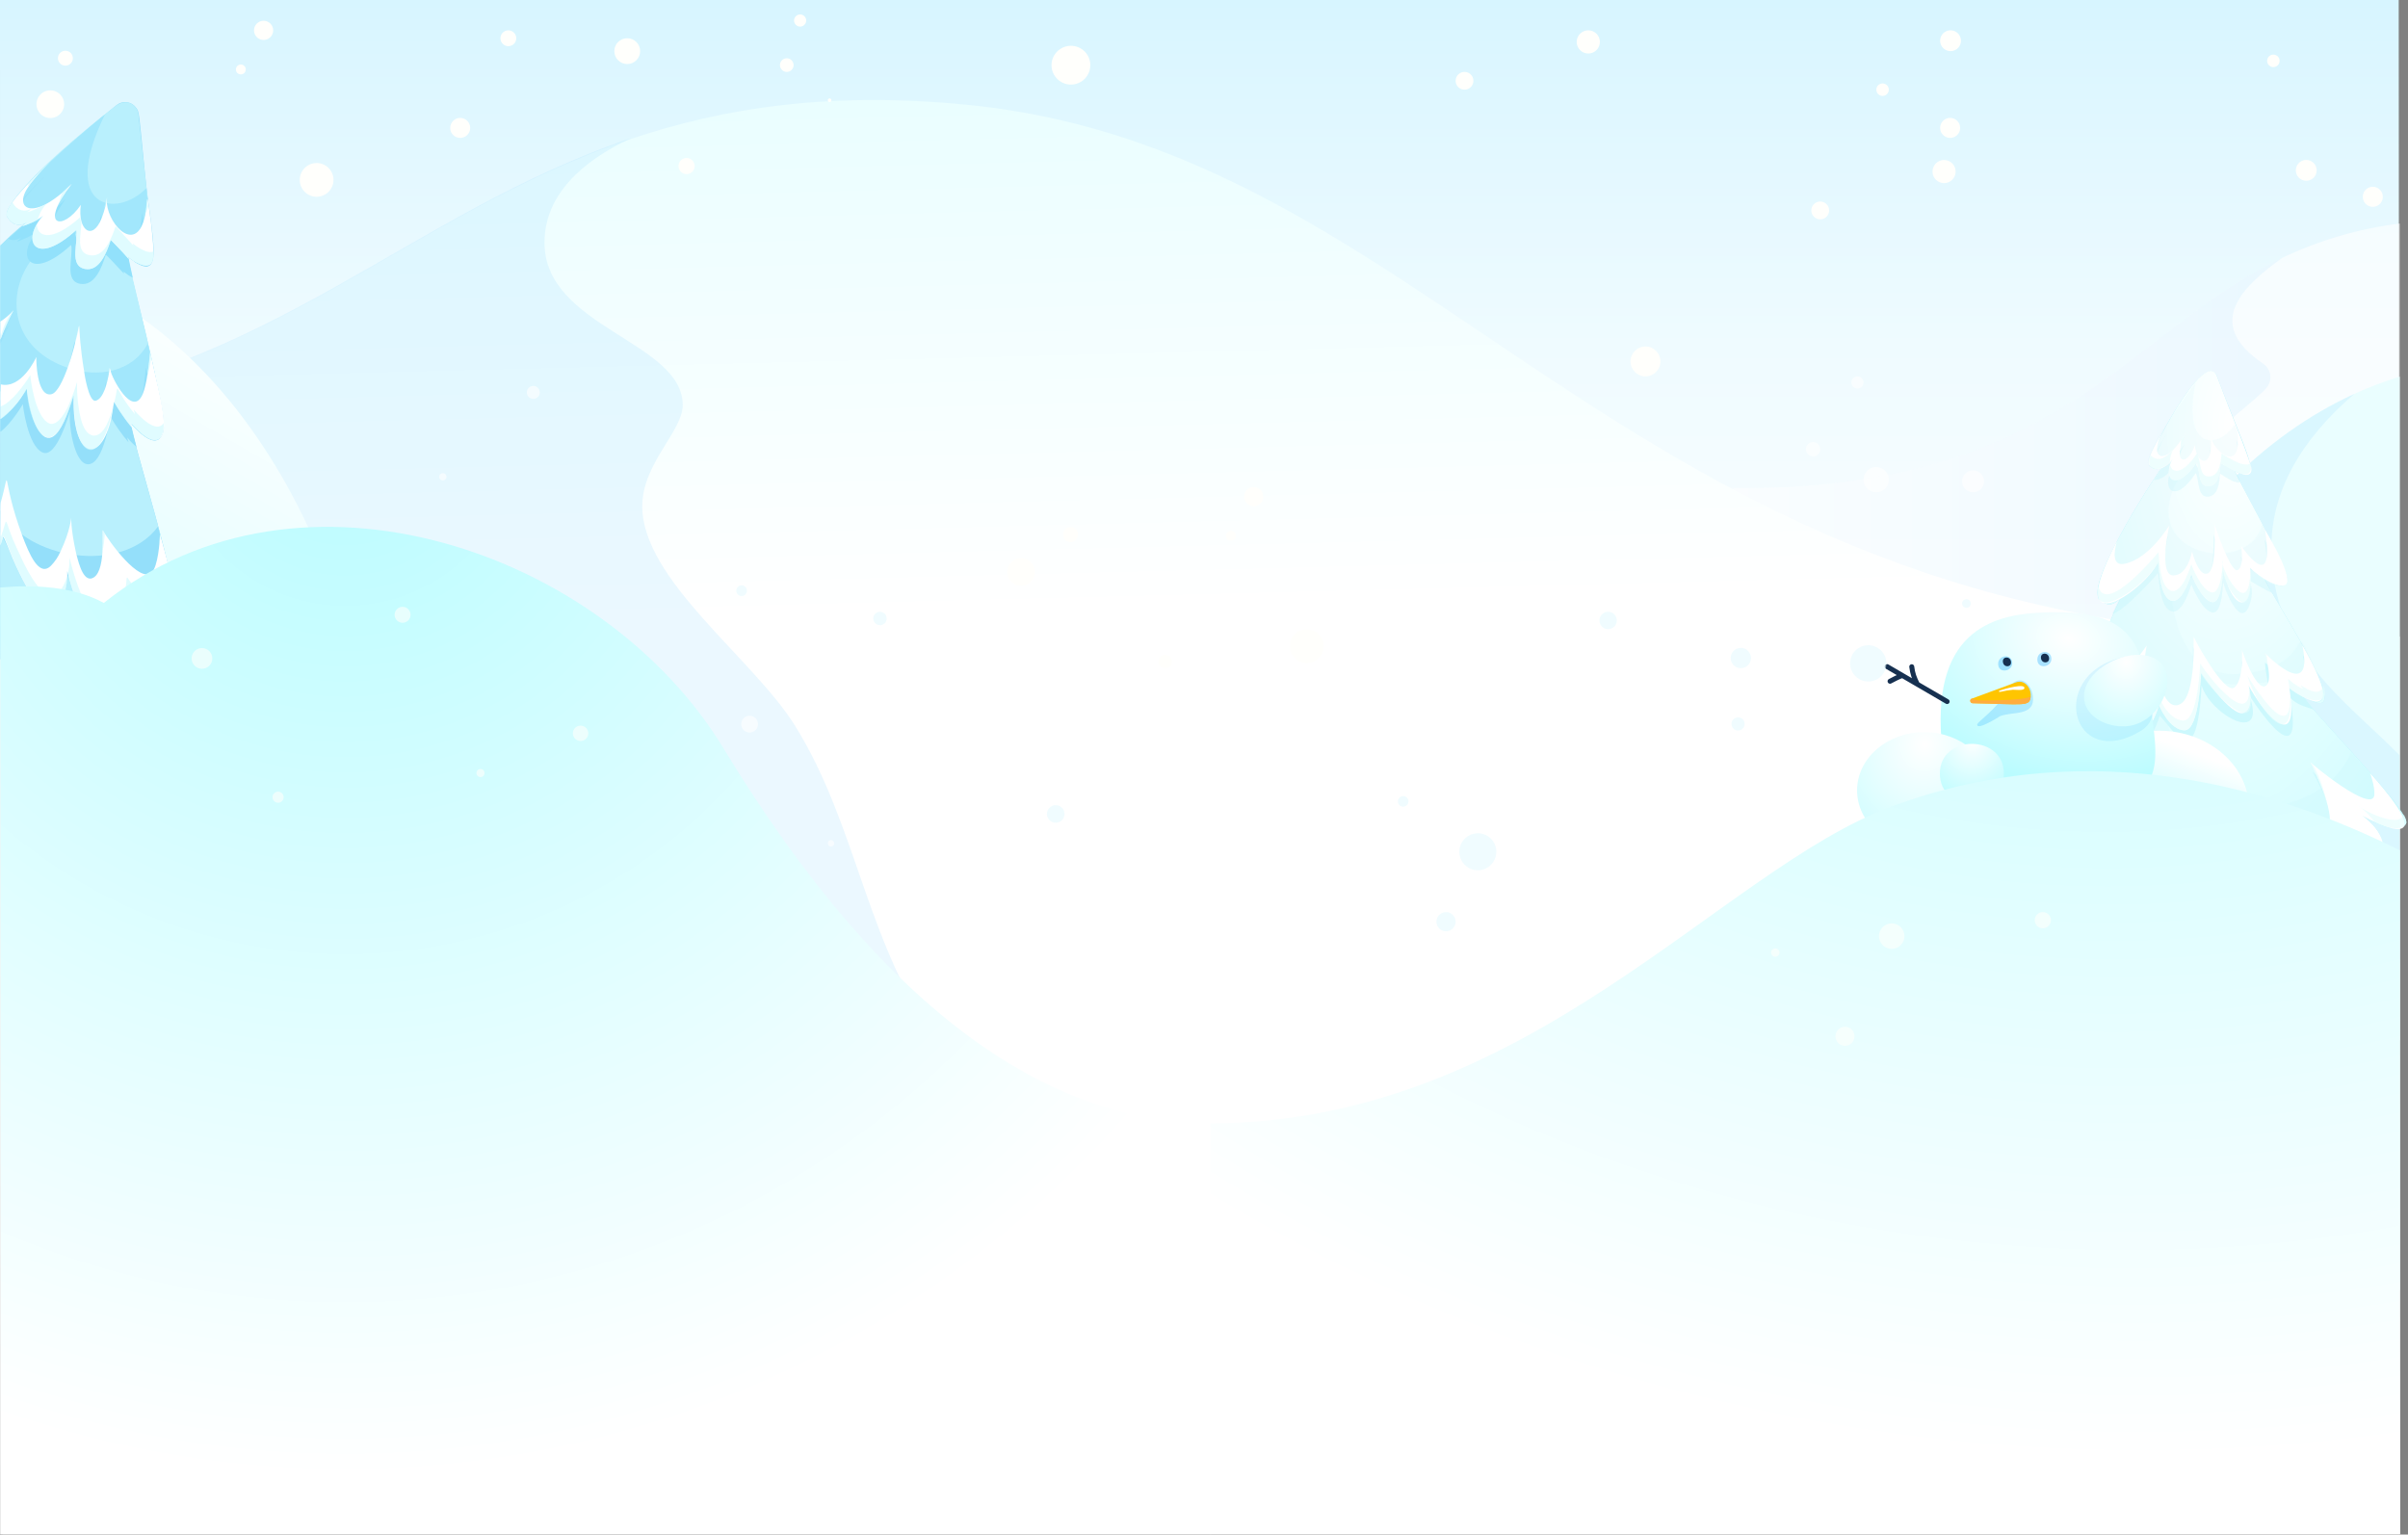 <svg width="1459" height="930" viewBox="0 0 1459 930" fill="none" xmlns="http://www.w3.org/2000/svg">
<rect x="0" y="0" width="1459" height="930" fill="#808080" stroke="none"/>
<path d="M1454.09 929.749H0.1L0 0H1453.36L1454.09 929.749Z" fill="url(#paint0_linear)"/>
<path opacity="0.6" d="M1453.99 135.46V630.39C1415.99 653.84 1370.79 666.99 1332.61 666.99C1211.83 666.99 1107.51 547.5 1060.68 444.7C1043.78 407.61 1034.37 372.7 1034.37 346.34C1034.37 327.34 1038.78 309.6 1050.37 295.82C1248.47 297.14 1287.73 201.63 1382.7 156.31C1405.19 145.589 1429.26 138.55 1453.99 135.46Z" fill="white"/>
<path opacity="0.1" d="M1401.04 335.14C1401.04 379.76 1369.72 488.71 1223.14 488.71C1166.14 488.71 1104.47 474.71 1060.68 444.71C1043.78 407.62 1034.37 372.71 1034.37 346.35C1034.37 327.35 1038.78 309.61 1050.37 295.83C1248.47 297.15 1287.73 201.64 1382.7 156.32C1360.48 172.5 1333.95 195.39 1371.15 220.32C1372.27 221.065 1373.22 222.028 1373.96 223.15C1374.7 224.273 1375.2 225.533 1375.44 226.854C1375.68 228.176 1375.65 229.532 1375.36 230.842C1375.06 232.152 1374.5 233.39 1373.72 234.48C1365.51 245.85 1284.72 299 1344.8 299C1356.92 299 1370.49 291 1383.45 282.48C1395.76 297.25 1401.04 315.64 1401.04 335.14Z" fill="url(#paint1_linear)"/>
<path d="M1453.99 385.781L1454.17 929.749H1.6L1.42 247.481C163.96 225.821 248.26 129.481 382.25 84.241C438.25 65.331 502.88 55.351 585.53 63.461C883.82 92.731 990.91 402.431 1453.99 385.781Z" fill="url(#paint2_linear)"/>
<path opacity="0.2" d="M570.59 634.609C473.21 582.729 430.8 465.689 295.38 465.689C210.79 465.689 102.01 498.529 8.38 498.529C6.04 498.529 3.73 498.529 1.45 498.459V246.989C163.99 225.329 248.29 128.989 382.28 83.749C353.02 97.529 329.91 117.829 329.91 147.119C329.91 198.499 413.66 206.899 413.66 245.519C413.66 261.299 389.14 280.879 389.14 306.809C389.14 351.429 455.95 398.679 481.55 439.559C520.13 501.209 525.07 575.119 570.59 634.609Z" fill="url(#paint3_linear)"/>
<path d="M1453.99 228.27V781.72C1326.91 742.19 1268.03 654.39 1257.05 559.62C1242.14 430.89 1315.6 289.39 1426.52 238.69C1435.43 234.607 1444.61 231.126 1453.99 228.27Z" fill="#EAFEFF"/>
<path opacity="0.2" d="M1453.99 583.58C1434.18 594.78 1407.99 599.58 1381.42 599.58C1335.08 599.58 1292.23 584.26 1257.05 559.58C1242.14 430.89 1315.6 289.39 1426.52 238.69C1393.52 266.96 1376.22 298.38 1376.22 331.77C1376.22 395.2 1421.09 424.42 1453.99 457.77V583.58Z" fill="url(#paint4_linear)"/>
<path d="M1.42 820.27C333.21 807.61 281.42 211.01 1.42 155.92V820.27Z" fill="url(#paint5_linear)"/>
<path d="M312.8 23.16C312.804 24.108 312.527 25.036 312.003 25.827C311.479 26.617 310.732 27.234 309.857 27.6C308.982 27.965 308.018 28.063 307.088 27.881C306.158 27.698 305.302 27.243 304.63 26.574C303.958 25.905 303.5 25.052 303.314 24.122C303.127 23.192 303.221 22.228 303.583 21.352C303.945 20.475 304.559 19.726 305.347 19.199C306.135 18.672 307.062 18.39 308.01 18.39C309.276 18.393 310.49 18.895 311.387 19.789C312.284 20.682 312.792 21.894 312.8 23.16Z" fill="#FFFFFC"/>
<path d="M380.04 38.81C384.359 38.81 387.86 35.309 387.86 30.99C387.86 26.671 384.359 23.17 380.04 23.17C375.721 23.17 372.22 26.671 372.22 30.99C372.22 35.309 375.721 38.81 380.04 38.81Z" fill="#FFFFFC"/>
<path d="M278.84 83.58C282.187 83.58 284.9 80.867 284.9 77.52C284.9 74.173 282.187 71.46 278.84 71.46C275.493 71.46 272.78 74.173 272.78 77.52C272.78 80.867 275.493 83.58 278.84 83.58Z" fill="#FFFFFC"/>
<path d="M420.88 100.639C420.88 101.606 420.593 102.552 420.056 103.356C419.519 104.16 418.755 104.787 417.861 105.157C416.968 105.527 415.985 105.624 415.036 105.435C414.088 105.246 413.216 104.781 412.532 104.097C411.848 103.413 411.383 102.542 411.194 101.593C411.005 100.644 411.102 99.661 411.472 98.768C411.842 97.874 412.469 97.111 413.273 96.573C414.078 96.036 415.023 95.749 415.99 95.749C417.287 95.749 418.531 96.264 419.448 97.181C420.365 98.098 420.88 99.342 420.88 100.639Z" fill="#FFFFFC"/>
<path d="M660.62 39.499C660.622 41.825 659.934 44.1 658.643 46.035C657.352 47.971 655.516 49.479 653.367 50.371C651.219 51.263 648.854 51.497 646.572 51.044C644.29 50.592 642.194 49.472 640.548 47.828C638.902 46.184 637.781 44.089 637.327 41.807C636.872 39.526 637.104 37.16 637.994 35.011C638.884 32.861 640.391 31.024 642.326 29.732C644.26 28.439 646.534 27.749 648.86 27.749C650.404 27.748 651.933 28.051 653.36 28.641C654.786 29.23 656.083 30.096 657.175 31.187C658.267 32.278 659.134 33.574 659.725 35C660.316 36.426 660.62 37.955 660.62 39.499Z" fill="#FFFFFC"/>
<path d="M503.76 60.76C503.76 60.543 503.696 60.33 503.575 60.149C503.454 59.968 503.282 59.827 503.081 59.744C502.88 59.661 502.659 59.639 502.445 59.681C502.232 59.724 502.036 59.828 501.882 59.982C501.728 60.136 501.624 60.332 501.581 60.546C501.539 60.759 501.561 60.98 501.644 61.181C501.727 61.382 501.868 61.554 502.049 61.675C502.23 61.796 502.442 61.86 502.66 61.86C502.952 61.86 503.232 61.744 503.438 61.538C503.644 61.332 503.76 61.052 503.76 60.76Z" fill="#FFFFFC"/>
<path d="M488.48 12.429C488.482 13.159 488.267 13.874 487.863 14.482C487.459 15.09 486.883 15.564 486.209 15.845C485.535 16.126 484.793 16.201 484.076 16.059C483.36 15.918 482.701 15.567 482.184 15.052C481.667 14.536 481.315 13.879 481.172 13.163C481.029 12.447 481.101 11.704 481.38 11.029C481.659 10.354 482.132 9.778 482.739 9.372C483.346 8.966 484.06 8.749 484.79 8.749C485.767 8.749 486.704 9.136 487.396 9.826C488.087 10.516 488.477 11.452 488.48 12.429Z" fill="#FFFFFC"/>
<path d="M480.83 39.45C480.83 40.267 480.588 41.065 480.134 41.744C479.68 42.423 479.035 42.953 478.281 43.266C477.526 43.578 476.696 43.66 475.895 43.501C475.093 43.341 474.358 42.948 473.78 42.37C473.202 41.793 472.809 41.057 472.65 40.256C472.49 39.454 472.572 38.624 472.885 37.869C473.197 37.115 473.727 36.47 474.406 36.016C475.085 35.562 475.883 35.32 476.7 35.32C477.243 35.319 477.781 35.424 478.282 35.632C478.784 35.839 479.24 36.143 479.624 36.526C480.007 36.91 480.312 37.366 480.519 37.868C480.726 38.37 480.832 38.907 480.83 39.45Z" fill="#FFFFFC"/>
<path d="M627.04 346.63C627.04 348.29 626.548 349.912 625.626 351.291C624.704 352.671 623.394 353.747 621.861 354.382C620.328 355.017 618.641 355.183 617.013 354.859C615.386 354.535 613.891 353.736 612.718 352.563C611.544 351.39 610.745 349.895 610.421 348.267C610.098 346.64 610.264 344.953 610.899 343.42C611.534 341.886 612.609 340.576 613.989 339.654C615.369 338.732 616.991 338.24 618.65 338.24C620.875 338.24 623.009 339.124 624.583 340.698C626.156 342.271 627.04 344.405 627.04 346.63Z" fill="#FFFFFC"/>
<path d="M748.81 324.72C748.81 325.314 748.634 325.894 748.304 326.387C747.975 326.88 747.506 327.265 746.958 327.492C746.41 327.719 745.807 327.778 745.225 327.663C744.643 327.547 744.108 327.261 743.689 326.842C743.269 326.422 742.983 325.887 742.868 325.306C742.752 324.724 742.811 324.12 743.038 323.572C743.265 323.024 743.65 322.555 744.143 322.226C744.637 321.896 745.217 321.72 745.81 321.72C746.606 321.72 747.369 322.036 747.931 322.599C748.494 323.162 748.81 323.925 748.81 324.72Z" fill="#FFFFFC"/>
<path d="M765.44 300.98C765.44 302.129 765.1 303.252 764.461 304.208C763.823 305.163 762.915 305.908 761.854 306.348C760.792 306.787 759.624 306.902 758.497 306.678C757.37 306.454 756.335 305.901 755.522 305.088C754.709 304.276 754.156 303.24 753.932 302.113C753.708 300.986 753.823 299.818 754.263 298.757C754.702 297.695 755.447 296.787 756.402 296.149C757.358 295.511 758.481 295.17 759.63 295.17C761.171 295.17 762.649 295.782 763.739 296.872C764.828 297.961 765.44 299.439 765.44 300.98Z" fill="#FFFFFC"/>
<path d="M1188.14 24.68C1188.14 25.928 1187.77 27.148 1187.08 28.186C1186.38 29.223 1185.4 30.032 1184.24 30.51C1183.09 30.987 1181.82 31.112 1180.6 30.869C1179.37 30.625 1178.25 30.024 1177.37 29.142C1176.49 28.259 1175.88 27.135 1175.64 25.911C1175.4 24.687 1175.52 23.418 1176 22.265C1176.48 21.112 1177.29 20.127 1178.32 19.434C1179.36 18.74 1180.58 18.37 1181.83 18.37C1182.66 18.369 1183.48 18.531 1184.25 18.848C1185.01 19.164 1185.71 19.629 1186.29 20.215C1186.88 20.802 1187.35 21.498 1187.66 22.264C1187.98 23.03 1188.14 23.851 1188.14 24.68Z" fill="#FFFFFC"/>
<path d="M1140.65 58.13C1142.74 58.13 1144.43 56.438 1144.43 54.35C1144.43 52.262 1142.74 50.57 1140.65 50.57C1138.56 50.57 1136.87 52.262 1136.87 54.35C1136.87 56.438 1138.56 58.13 1140.65 58.13Z" fill="#FFFFFC"/>
<path d="M1187.65 77.51C1187.65 78.709 1187.29 79.88 1186.63 80.877C1185.96 81.874 1185.02 82.65 1183.91 83.109C1182.8 83.568 1181.58 83.688 1180.41 83.454C1179.23 83.22 1178.15 82.643 1177.31 81.795C1176.46 80.948 1175.88 79.868 1175.65 78.692C1175.41 77.517 1175.53 76.299 1175.99 75.191C1176.45 74.084 1177.23 73.137 1178.22 72.472C1179.22 71.806 1180.39 71.45 1181.59 71.45C1182.39 71.45 1183.17 71.607 1183.91 71.912C1184.64 72.216 1185.31 72.662 1185.88 73.225C1186.44 73.788 1186.88 74.456 1187.19 75.191C1187.49 75.926 1187.65 76.714 1187.65 77.51Z" fill="#FFFFFC"/>
<path d="M996.99 228.09C1001.99 228.09 1006.04 224.038 1006.04 219.04C1006.04 214.042 1001.99 209.99 996.99 209.99C991.992 209.99 987.94 214.042 987.94 219.04C987.94 224.038 991.992 228.09 996.99 228.09Z" fill="#FFFFFC"/>
<path d="M801.99 391.65C801.986 393.675 801.382 395.653 800.254 397.335C799.126 399.016 797.525 400.326 795.653 401.097C793.781 401.869 791.722 402.068 789.737 401.67C787.751 401.272 785.929 400.294 784.499 398.86C783.069 397.426 782.097 395.601 781.704 393.614C781.312 391.628 781.517 389.57 782.295 387.7C783.072 385.83 784.386 384.233 786.071 383.11C787.755 381.987 789.735 381.388 791.76 381.39C793.106 381.39 794.439 381.656 795.682 382.172C796.925 382.688 798.054 383.444 799.005 384.397C799.955 385.35 800.708 386.481 801.22 387.726C801.732 388.971 801.994 390.304 801.99 391.65Z" fill="#FFFFFC"/>
<path d="M648.62 328.55C651.116 328.55 653.14 326.526 653.14 324.03C653.14 321.533 651.116 319.51 648.62 319.51C646.124 319.51 644.1 321.533 644.1 324.03C644.1 326.526 646.124 328.55 648.62 328.55Z" fill="#FFFFFC"/>
<path d="M892.73 48.96C892.73 50.024 892.415 51.064 891.824 51.949C891.232 52.834 890.392 53.523 889.409 53.931C888.426 54.338 887.344 54.444 886.301 54.237C885.257 54.029 884.298 53.517 883.546 52.764C882.794 52.012 882.281 51.053 882.074 50.01C881.866 48.966 881.973 47.884 882.38 46.901C882.787 45.918 883.477 45.078 884.361 44.487C885.246 43.896 886.286 43.58 887.35 43.58C888.777 43.58 890.146 44.147 891.154 45.156C892.163 46.165 892.73 47.533 892.73 48.96Z" fill="#FFFFFC"/>
<path d="M962.34 32.44C966.223 32.44 969.37 29.292 969.37 25.41C969.37 21.527 966.223 18.38 962.34 18.38C958.458 18.38 955.31 21.527 955.31 25.41C955.31 29.292 958.458 32.44 962.34 32.44Z" fill="#FFFFFC"/>
<path d="M1403.66 103.24C1403.66 104.489 1403.29 105.709 1402.6 106.747C1401.9 107.785 1400.92 108.594 1399.76 109.071C1398.61 109.548 1397.34 109.672 1396.12 109.428C1394.89 109.184 1393.77 108.582 1392.88 107.698C1392 106.815 1391.4 105.69 1391.16 104.465C1390.92 103.24 1391.04 101.971 1391.52 100.819C1392 99.666 1392.81 98.681 1393.85 97.989C1394.89 97.297 1396.11 96.928 1397.36 96.93C1399.03 96.933 1400.63 97.599 1401.82 98.782C1403 99.965 1403.66 101.568 1403.66 103.24Z" fill="#FFFFFC"/>
<path d="M1377.43 40.67C1379.52 40.67 1381.21 38.977 1381.21 36.89C1381.21 34.802 1379.52 33.11 1377.43 33.11C1375.34 33.11 1373.65 34.802 1373.65 36.89C1373.65 38.977 1375.34 40.67 1377.43 40.67Z" fill="#FFFFFC"/>
<path d="M1443.75 119.26C1443.75 120.461 1443.4 121.636 1442.73 122.635C1442.07 123.635 1441.12 124.414 1440.01 124.875C1438.9 125.336 1437.68 125.458 1436.5 125.225C1435.32 124.992 1434.24 124.414 1433.39 123.566C1432.54 122.717 1431.96 121.636 1431.73 120.458C1431.49 119.28 1431.61 118.059 1432.07 116.95C1432.53 115.84 1433.31 114.891 1434.31 114.224C1435.31 113.556 1436.48 113.2 1437.68 113.2C1438.48 113.199 1439.27 113.355 1440 113.659C1440.74 113.963 1441.41 114.409 1441.97 114.972C1442.54 115.534 1442.98 116.203 1443.29 116.939C1443.59 117.675 1443.75 118.464 1443.75 119.26Z" fill="#FFFFFC"/>
<path d="M1108.26 127.53C1108.26 128.596 1107.94 129.638 1107.35 130.525C1106.76 131.411 1105.92 132.102 1104.93 132.51C1103.95 132.918 1102.86 133.025 1101.82 132.817C1100.77 132.609 1099.81 132.095 1099.06 131.341C1098.31 130.588 1097.79 129.627 1097.58 128.582C1097.38 127.536 1097.48 126.452 1097.89 125.467C1098.3 124.483 1098.99 123.641 1099.88 123.049C1100.76 122.456 1101.8 122.14 1102.87 122.14C1103.58 122.139 1104.28 122.277 1104.93 122.548C1105.59 122.818 1106.18 123.215 1106.68 123.716C1107.19 124.217 1107.58 124.811 1107.85 125.466C1108.12 126.12 1108.26 126.822 1108.26 127.53Z" fill="#FFFFFC"/>
<path d="M1184.91 103.97C1184.91 105.355 1184.5 106.708 1183.73 107.859C1182.96 109.01 1181.87 109.908 1180.59 110.437C1179.31 110.967 1177.9 111.106 1176.54 110.836C1175.19 110.566 1173.94 109.899 1172.96 108.92C1171.98 107.941 1171.31 106.694 1171.04 105.336C1170.77 103.978 1170.91 102.571 1171.44 101.291C1171.97 100.012 1172.87 98.919 1174.02 98.15C1175.17 97.381 1176.53 96.97 1177.91 96.97C1179.77 96.97 1181.55 97.708 1182.86 99.02C1184.17 100.333 1184.91 102.114 1184.91 103.97Z" fill="#FFFFFC"/>
<path d="M706.02 404.92C708.252 404.92 710.06 403.111 710.06 400.88C710.06 398.649 708.252 396.84 706.02 396.84C703.789 396.84 701.98 398.649 701.98 400.88C701.98 403.111 703.789 404.92 706.02 404.92Z" fill="#FFFFFC"/>
<path d="M38.88 63.139C38.88 64.798 38.388 66.421 37.466 67.8C36.544 69.18 35.234 70.255 33.701 70.89C32.168 71.525 30.481 71.692 28.853 71.368C27.226 71.044 25.731 70.245 24.558 69.072C23.384 67.898 22.585 66.403 22.261 64.776C21.938 63.148 22.104 61.461 22.739 59.928C23.374 58.395 24.449 57.085 25.829 56.163C27.209 55.241 28.831 54.749 30.49 54.749C32.715 54.749 34.849 55.633 36.423 57.206C37.996 58.78 38.88 60.914 38.88 63.139Z" fill="#FFFFFC"/>
<path d="M148.91 42.1C148.91 42.693 148.734 43.273 148.405 43.767C148.075 44.26 147.606 44.645 147.058 44.872C146.51 45.099 145.907 45.158 145.325 45.042C144.743 44.927 144.208 44.641 143.789 44.221C143.369 43.802 143.084 43.267 142.968 42.685C142.852 42.103 142.911 41.5 143.139 40.952C143.366 40.404 143.75 39.935 144.243 39.606C144.737 39.276 145.317 39.1 145.91 39.1C146.706 39.1 147.469 39.416 148.031 39.979C148.594 40.541 148.91 41.304 148.91 42.1Z" fill="#FFFFFC"/>
<path d="M165.52 18.39C165.522 19.54 165.183 20.665 164.545 21.622C163.908 22.578 163 23.325 161.938 23.766C160.876 24.207 159.707 24.323 158.579 24.099C157.451 23.875 156.415 23.321 155.602 22.508C154.789 21.695 154.235 20.659 154.012 19.531C153.788 18.403 153.904 17.234 154.345 16.172C154.786 15.11 155.532 14.203 156.489 13.565C157.446 12.927 158.57 12.588 159.72 12.59C161.258 12.592 162.732 13.204 163.819 14.292C164.906 15.379 165.518 16.852 165.52 18.39Z" fill="#FFFFFC"/>
<path d="M202.07 109.03C202.07 111.053 201.47 113.031 200.346 114.713C199.222 116.396 197.624 117.707 195.755 118.481C193.886 119.255 191.829 119.458 189.845 119.063C187.86 118.669 186.037 117.694 184.607 116.264C183.176 114.833 182.202 113.01 181.807 111.026C181.412 109.041 181.615 106.984 182.389 105.115C183.163 103.246 184.475 101.648 186.157 100.524C187.839 99.4 189.817 98.8 191.84 98.8C194.554 98.8 197.156 99.878 199.074 101.796C200.993 103.715 202.07 106.317 202.07 109.03Z" fill="#FFFFFC"/>
<path d="M39.62 39.789C42.116 39.789 44.14 37.765 44.14 35.269C44.14 32.773 42.116 30.749 39.62 30.749C37.124 30.749 35.1 32.773 35.1 35.269C35.1 37.765 37.124 39.789 39.62 39.789Z" fill="#FFFFFC"/>
<path d="M22.78 171.66C22.78 172.451 22.546 173.225 22.106 173.882C21.667 174.54 21.042 175.053 20.311 175.356C19.58 175.658 18.776 175.738 18 175.583C17.224 175.429 16.511 175.048 15.952 174.489C15.392 173.929 15.011 173.216 14.857 172.441C14.703 171.665 14.782 170.86 15.085 170.129C15.387 169.399 15.9 168.774 16.558 168.334C17.216 167.895 17.989 167.66 18.78 167.66C19.841 167.66 20.859 168.082 21.609 168.832C22.359 169.582 22.78 170.599 22.78 171.66Z" fill="#FFFFFC"/>
<path d="M0.137 232.903C0.137 233.003 0.137 232.953 0.027 232.903H0.137Z" fill="#94DFFA"/>
<path d="M106.048 371.453C95.108 390.673 66.047 332.843 102.158 401.793C79.028 397.533 39.038 391.253 18.407 402.253C6.277 400.343 1.468 399.723 0.247 399.533C0.007 399.293 0.397 148.913 0.397 148.793C25.398 125.553 13.568 141.433 6.338 133.723C3.607 130.723 3.027 128.933 7.567 122.603C18.637 107.143 55.818 75.473 70.707 63.653C71.56 62.968 72.542 62.462 73.595 62.165C74.648 61.868 75.749 61.787 76.835 61.926C77.919 62.066 78.965 62.422 79.909 62.975C80.853 63.528 81.675 64.265 82.328 65.143C84.478 68.053 84.067 66.603 87.858 105.433C91.578 143.573 101.357 174.803 77.858 155.833C75.457 155.833 98.987 236.053 98.987 260.833C95.618 276.833 79.297 256.463 79.198 256.563C79.218 263.723 110.188 361.143 106.048 371.453Z" fill="#94DFFA"/>
<path opacity="0.6" d="M0.137 232.903C0.137 233.003 0.137 232.953 0.027 232.903H0.137Z" fill="#94DFFA"/>
<path d="M106.048 371.453C95.108 390.673 66.047 332.843 102.158 401.793C38.977 414.953 0.748 399.593 0.648 399.593C-0.212 399.343 0.328 235.883 0.328 148.793C24.108 126.653 14.928 139.243 8.258 135.383C3.428 132.003 2.488 129.303 7.258 122.903C7.358 122.803 15.877 106.473 69.517 64.583C76.948 58.783 83.297 63.793 83.858 69.293C85.228 81.793 93.718 154.503 92.418 158.033C89.418 166.033 77.787 155.193 77.787 156.103C77.787 161.743 99.007 238.683 99.007 260.043C99.007 266.223 93.218 272.353 79.728 257.043C75.127 251.773 110.558 360.233 106.048 371.453Z" fill="#B9F0FD"/>
<path d="M99.168 256.513C99.268 261.853 99.808 261.163 95.798 258.573C95.698 258.473 79.228 247.983 79.228 247.833C78.898 247.603 5.778 237.923 0.328 237.233C0.138 237.233 0.188 159.453 0.188 148.783C21.188 127.783 16.188 138.713 8.858 135.723C6.318 134.723 3.998 131.103 3.998 130.213C3.998 118.143 64.128 68.353 63.498 69.543C35.568 126.893 70.498 132.543 88.568 114.123C93.408 153.713 94.168 158.893 89.678 160.693C80.458 160.693 80.188 157.473 76.438 149.613C20.888 114.473 -21.442 201.423 41.028 222.893C59.498 229.243 80.388 225.453 89.538 208.193C94.268 228.313 98.998 247.283 99.168 256.513Z" fill="#A2E7FC"/>
<path d="M105.018 355.623C105.069 374.922 94.534 371.426 76.178 349.075C68.389 400.212 56.523 391.25 43.035 339.611C35.671 388.518 19.962 364.145 0.238 322.319V309.213C15.931 339.097 74.239 348.422 95.698 319.143C96.808 323.303 102.658 344.303 105.018 355.623Z" fill="#94DFFA"/>
<path opacity="0.5" d="M5.338 197.483C4.618 198.803 2.278 203.613 0.228 208.433C0.228 199.863 -1.262 203.633 5.338 197.483Z" fill="#94DFFA"/>
<path d="M97.248 264.833C93.037 270.963 83.767 260.983 79.248 256.413C79.248 257.413 82.377 269.703 82.668 270.843C76.278 265.433 76.517 262.843 77.847 268.023C73.797 263.255 70.179 258.134 67.037 252.723C66.657 251.983 63.648 277.233 55.428 280.903C45.778 285.223 41.347 258.903 42.428 249.073C42.097 249.883 34.428 278.323 25.668 274.163C16.558 269.923 13.768 244.933 13.867 244.913C13.967 244.893 6.868 256.753 0.258 261.693C0.118 261.833 0.258 261.173 0.258 242.533C8.788 242.783 15.777 233.303 19.398 225.533C19.398 244.283 26.808 256.693 34.578 241.793C40.307 230.343 44.377 210.423 45.297 206.733C45.667 214.123 49.157 253.553 55.657 251.903C61.138 250.533 63.898 235.813 63.898 231.903C65.356 235.994 67.177 239.946 69.338 243.713C77.118 256.883 82.778 250.943 82.778 250.323C86.237 245.123 87.078 233.823 87.948 227.033C88.627 221.713 87.757 221.033 89.317 226.663C89.287 227.193 96.718 256.033 97.248 264.833Z" fill="#94DFFA"/>
<path opacity="0.5" d="M61.558 125.863C61.448 126.713 61.348 127.503 61.288 128.303C61.418 127.353 61.498 126.523 61.558 125.863Z" fill="#94DFFA"/>
<path opacity="0.5" d="M23.797 110.403C33.138 101.403 14.707 117.763 4.438 131.263C8.238 137.883 13.158 136.363 15.438 135.143C1.058 132.533 23.497 110.403 23.797 110.403Z" fill="#94DFFA"/>
<path d="M13.397 143.573C10.077 146.513 8.147 147.573 15.027 144.573C17.882 143.383 20.549 141.787 22.947 139.833C8.947 154.833 17.787 171.703 43.127 148.433C44.517 155.983 38.667 170.223 48.557 171.993C57.557 173.603 61.727 161.823 64.077 154.443C64.207 154.033 70.927 161.443 74.427 165.093C75.357 166.093 75.227 166.173 74.867 164.603C76.586 166.028 78.449 167.269 80.427 168.303C78.757 160.643 77.727 155.743 77.727 155.743C76.587 155.743 90.067 164.173 90.067 160.253C90.327 157.633 87.667 139.123 86.867 134.063C85.487 125.353 86.787 128.993 84.777 139.063C79.917 163.503 61.307 144.573 61.357 130.063C61.357 126.923 61.907 127.683 60.287 134.913C53.497 157.953 43.347 148.943 45.497 132.993C36.677 146.313 20.497 149.913 37.787 123.433C39.997 120.043 40.877 119.573 38.787 121.543C33.627 126.373 23.357 135.773 16.347 135.363C15.507 135.363 17.077 133.923 5.027 144.683C9.307 147.013 13.397 143.573 13.397 143.573Z" fill="#92E1FB"/>
<path d="M3.987 130.243C3.987 131.093 7.857 138.343 14.418 135.663C16.418 134.853 17.418 133.663 15.727 135.203C11.977 137.923 13.908 136.973 16.238 136.133C25.747 132.713 28.238 127.853 24.387 132.763C13.498 146.703 21.727 161.623 46.248 139.383C47.498 147.143 41.667 161.073 51.438 162.973C60.028 164.643 64.438 153.653 67.078 145.513C67.078 145.353 67.877 146.103 68.688 146.933C79.297 157.813 78.138 157.933 77.757 155.793C77.668 155.303 79.338 157.863 84.858 160.113C94.938 164.223 92.737 152.673 92.737 147.683C92.787 147.143 91.597 135.873 91.537 135.443C88.297 112.203 89.927 120.973 87.957 130.443C83.007 154.173 66.088 137.103 64.757 123.343C64.757 114.683 65.547 122.163 61.627 132.153C55.998 146.493 46.847 139.433 48.977 124.153C38.097 140.203 22.878 137.683 43.557 111.363C19.688 135.233 7.757 126.363 17.258 113.153C22.137 105.563 38.347 90.153 23.578 104.743C19.238 109.023 5.327 122.743 4.057 129.153C4.157 130.073 3.887 130.243 3.987 130.243Z" fill="white"/>
<path d="M0.227 205.893C0.227 205.893 0.157 194.993 0.227 194.893C11.997 187.073 9.497 181.283 0.227 205.893Z" fill="white"/>
<path d="M95.588 266.303C89.588 269.303 79.088 255.383 79.588 256.803C79.665 257.507 79.788 258.205 79.958 258.893C79.958 259.473 73.408 251.153 69.148 243.553C68.912 244.496 68.728 245.45 68.598 246.413C64.208 281.483 43.598 282.163 44.598 240.233C45.128 234.393 35.758 279.413 23.398 260.883C17.698 252.143 16.238 235.803 16.208 235.703C15.468 235.703 12.398 244.873 0.278 253.943C0.188 253.943 0.278 232.943 0.448 232.943C12.988 235.883 21.678 217.213 22.008 216.323C21.918 217.533 22.068 240.753 31.088 238.923C38.228 237.413 45.668 207.843 45.668 207.133C49.928 190.373 45.988 194.553 50.988 225.133C50.988 225.623 53.688 243.903 57.988 242.853C62.878 241.633 65.118 231.293 65.988 226.353C66.678 222.263 66.108 222.233 67.078 224.783C67.078 227.433 80.158 254.113 86.528 238.693C88.908 232.943 90.208 221.603 90.848 214.993C91.008 213.563 90.598 212.073 92.278 219.333C97.098 240.663 103.498 263.683 95.588 266.303Z" fill="white"/>
<path d="M0.037 308.893C-0.013 308.793 -0.013 308.823 0.037 308.633C0.068 308.703 0.117 308.663 0.037 308.893Z" fill="white"/>
<path d="M106.738 367.503C106.738 379.773 92.518 376.083 84.878 366.503C84.878 366.503 86.408 369.763 86.478 369.893C70.248 355.163 78.198 352.423 73.218 374.593C65.968 405.513 50.278 380.093 42.218 351.673C40.358 344.863 40.778 344.743 40.778 349.673C40.218 357.043 37.498 369.143 30.698 369.143C17.978 371.143 2.498 323.473 1.918 325.383C1.818 325.483 2.108 324.903 0.228 330.533C0.228 332.263 0.088 305.963 0.418 304.623C7.058 281.243 0.008 288.173 13.558 324.783C17.558 335.353 23.558 350.123 30.868 342.853C33.293 340.367 35.245 337.459 36.628 334.273C48.338 309.533 39.108 303.563 46.168 335.533C46.978 337.953 49.478 351.343 55.068 350.633C64.838 348.773 61.478 320.133 62.368 321.463C65.768 327.863 84.808 354.153 92.038 346.823C95.618 343.193 96.898 328.713 96.898 323.603C99.588 333.193 106.738 358.393 106.738 367.503Z" fill="white"/>
<path d="M64.498 119.383C64.638 118.443 64.738 117.623 64.798 116.953C64.718 117.793 64.608 118.593 64.498 119.383Z" fill="white"/>
<path opacity="0.6" d="M65.598 227.083C66.958 223.593 66.508 223.773 66.228 222.843C66.228 222.843 66.048 224.603 65.598 227.083Z" fill="#CBFAFF"/>
<path opacity="0.6" d="M64.497 119.383C63.737 124.663 62.097 129.253 64.447 123.153C64.329 121.898 64.346 120.635 64.497 119.383Z" fill="#CBFAFF"/>
<path opacity="0.6" d="M8.148 188.144C0.228 203.574 0.228 207.684 0.228 204.544C1.718 199.084 4.128 192.144 8.128 188.144H8.148Z" fill="#CBFAFF"/>
<path opacity="0.6" d="M63.497 323.243C61.167 319.633 63.077 320.193 62.027 334.173C62.844 330.581 63.337 326.923 63.497 323.243Z" fill="#CBFAFF"/>
<path opacity="0.6" d="M46.258 139.393C47.568 146.953 41.618 161.143 51.498 162.983C60.498 164.643 64.668 152.873 67.128 145.513C67.268 145.103 73.898 152.513 77.348 156.213C78.258 157.213 78.138 157.313 77.788 155.723C81.788 159.153 88.898 163.593 91.998 158.843C93.208 156.993 92.998 155.203 92.998 152.303C88.998 154.623 80.288 147.533 80.528 147.533C80.838 149.083 80.998 149.003 80.088 148.013C76.678 144.293 70.088 136.853 69.998 137.263C67.498 144.623 63.108 156.363 54.198 154.653C45.978 153.083 48.918 142.813 49.358 135.143C49.006 133.998 48.758 132.823 48.618 131.633C29.618 148.493 21.928 142.353 22.438 135.633C14.288 148.783 23.698 159.853 46.258 139.393Z" fill="#CBFAFF"/>
<path opacity="0.6" d="M79.888 259.223C79.438 257.393 79.178 256.383 79.178 256.383C79.178 256.383 95.938 276.503 98.938 260.703C99.188 259.304 99.258 257.88 99.148 256.463C93.888 264.143 80.998 248.143 81.048 248.143C81.098 248.143 81.298 249.143 81.728 250.983C67.598 233.983 72.788 229.983 69.258 243.863C72.306 249.309 75.865 254.452 79.888 259.223Z" fill="#CBFAFF"/>
<path opacity="0.6" d="M87.797 361.843C73.797 350.233 77.987 343.983 75.918 358.123C79 362.622 82.703 366.662 86.918 370.123C85.918 367.923 85.297 366.693 85.297 366.693C85.297 366.693 99.638 382.923 106.067 371.453C106.817 370.103 106.897 367.453 106.507 363.963C99.817 374.123 86.198 358.523 86.248 358.483L87.797 361.843Z" fill="#CBFAFF"/>
<path opacity="0.6" d="M61.307 387.984C73.067 395.144 75.427 361.544 75.867 358.344C74.187 368.864 70.637 384.804 62.157 379.644C49.627 372.024 41.587 335.864 42.087 337.704C42.187 341.007 41.888 344.311 41.197 347.544C42.707 354.244 50.587 381.504 61.307 387.984Z" fill="#CBFAFF"/>
<path opacity="0.6" d="M36.078 122.403C43.078 109.533 47.008 108.403 38.148 116.023C36.898 118.553 36.057 120.863 36.078 122.403Z" fill="#CBFAFF"/>
<path opacity="0.6" d="M40.827 349.143C40.827 354.143 39.197 362.953 35.327 366.823C20.817 381.333 2.727 323.043 2.087 324.823C1.087 327.723 0.507 329.753 0.197 330.573C0.197 323.813 0.807 325.323 0.807 324.503C5.347 311.643 1.567 313.383 9.867 331.503V331.593C10.997 332.713 29.567 382.873 40.827 349.143Z" fill="#CBFAFF"/>
<path opacity="0.6" d="M45.627 207.143C48.677 197.143 48.047 197.253 48.047 197.353C48.047 197.453 47.087 201.513 45.627 207.143Z" fill="#CBFAFF"/>
<path opacity="0.6" d="M13.498 137.143C16.761 136.179 19.89 134.805 22.808 133.053C26.058 122.563 32.038 122.053 24.907 125.133C22.279 126.595 19.49 127.75 16.598 128.573C24.598 121.743 13.697 133.863 7.518 122.573C4.707 126.473 3.377 129.413 4.168 130.903C10.717 143.143 22.497 129.343 13.498 137.143Z" fill="#CBFAFF"/>
<path opacity="0.6" d="M68.648 246.243C68.648 247.243 66.178 256.413 66.178 256.533C58.178 283.403 44.998 275.323 44.598 243.123C44.598 239.013 44.898 239.333 43.678 242.993C28.518 289.993 16.618 248.903 16.618 239.283C15.748 233.283 16.908 236.203 14.088 239.033C11.218 243.323 4.948 251.663 0.348 253.963C0.178 254.053 0.228 254.963 0.228 246.373C6.888 244.143 14.758 233.143 18.408 227.273C18.268 228.273 21.038 252.353 29.618 256.493C34.968 259.133 40.948 248.013 42.718 242.693C49.018 227.623 45.588 227.953 47.168 243.293C47.658 246.213 48.808 262.883 56.378 263.923C65.108 265.143 68.648 244.323 68.648 246.243Z" fill="#CBFAFF"/>
<path opacity="0.6" d="M17.427 110.983C15.917 116.803 18.657 108.683 30.097 98.783C30.237 98.783 29.497 98.203 17.427 110.983Z" fill="#CBFAFF"/>
<path opacity="0.6" d="M97.308 325.014C96.618 322.604 97.147 322.374 96.418 330.454C96.805 328.656 97.102 326.841 97.308 325.014Z" fill="#CBFAFF"/>
<path opacity="0.6" d="M91.597 217.023C90.107 210.623 91.647 213.253 88.837 229.383C91.717 220.433 91.327 217.023 91.597 217.023Z" fill="#CBFAFF"/>
<path opacity="0.6" d="M64.838 116.953C64.718 117.783 64.608 118.583 64.538 119.383C64.678 118.436 64.778 117.626 64.838 116.953Z" fill="#CBFAFF"/>
<path opacity="0.6" d="M89.808 125.293C88.468 116.583 89.808 120.193 87.668 130.293C88.587 128.722 89.305 127.043 89.808 125.293Z" fill="#CBFAFF"/>
<path d="M0.137 232.903C0.137 233.003 0.137 232.953 0.027 232.903H0.137Z" fill="#94DFFA"/>
<path d="M0.228 246.383C0.228 262.623 0.288 261.623 0.228 261.723C0.188 245.293 0.128 246.483 0.228 246.383Z" fill="#94DFFA"/>
<path d="M0.228 205.893C0.226 205.92 0.226 205.947 0.228 205.973C0.188 205.873 0.228 205.733 0.228 205.893Z" fill="#94DFFA"/>
<path d="M0.037 308.893C-0.013 308.793 -0.013 308.823 0.037 308.633C0.068 308.703 0.117 308.663 0.037 308.893Z" fill="#94DFFA"/>
<path d="M0.228 324.723C0.228 328.903 0.228 330.983 0.228 330.633C0.188 324.323 0.158 324.823 0.228 324.723Z" fill="#94DFFA"/>
<path d="M0.188 399.463L0.228 399.473V399.513L0.188 399.463Z" fill="#94DFFA"/>
<path d="M0.138 232.943C0.268 232.943 0.228 232.473 0.228 237.223C0.098 237.213 0.138 237.683 0.138 232.943Z" fill="#94DFFA"/>
<path d="M1343.42 228.399C1336.08 208.749 1299.72 279.059 1302.21 281.819C1307.08 287.229 1310.9 281.989 1310.89 281.999C1310.6 281.089 1262.51 353.679 1272.16 363.249C1281.08 372.129 1287.08 358.399 1287.08 358.399C1286.55 357.649 1251.01 435.049 1259.25 440.079C1266.71 444.639 1273.48 438.199 1273.47 438.219C1272.35 436.919 1233.31 545.309 1247.08 556.329C1259.23 566.069 1282.58 527.139 1282.65 527.439C1282.57 527.349 1275.2 555.389 1285.78 555.569C1296.15 555.749 1307.03 522.139 1307.14 522.269C1307.01 522.269 1316.41 548.529 1330.21 550.389C1343.69 552.209 1359.21 509.959 1359.42 510.209C1359.21 510.389 1383.27 534.209 1390.55 531.209C1397.45 528.369 1382.73 506.849 1382.87 506.749C1382.45 507.319 1434.31 533.749 1442.17 519.689C1449.61 506.379 1430.6 493.869 1430.67 493.749C1430.56 493.879 1452.81 508.099 1457.86 498.929C1460.98 491.559 1392.86 422.599 1394.64 421.009C1436.22 449.079 1370.08 351.829 1372.08 350.539C1372.08 350.539 1386.14 360.779 1385.63 350.009C1384.12 339.869 1353.26 286.009 1354.14 285.509C1373.46 295.049 1359.73 272.329 1343.42 228.399Z" fill="#B0F0FA"/>
<path d="M1343.3 228.119C1336.08 208.729 1299.78 279.119 1302.21 281.819C1307.08 287.229 1310.9 281.989 1310.89 281.999C1310.6 281.089 1262.51 353.679 1272.16 363.249C1281.08 372.129 1287.08 358.399 1287.08 358.399C1286.55 357.649 1251.01 435.049 1259.25 440.079C1266.71 444.639 1273.48 438.199 1273.47 438.219C1272.35 436.919 1233.31 545.309 1247.08 556.329C1259.23 566.069 1282.58 527.139 1282.65 527.439C1282.57 527.349 1275.2 555.389 1285.78 555.569C1296.15 555.749 1307.03 522.139 1307.14 522.269C1307.01 522.269 1316.41 548.529 1330.21 550.389C1343.69 552.209 1359.21 509.959 1359.42 510.209C1359.21 510.389 1383.27 534.209 1390.55 531.209C1397.45 528.369 1382.73 506.849 1382.87 506.749C1382.45 507.319 1434.31 533.749 1442.17 519.689C1449.61 506.379 1430.6 493.869 1430.67 493.749C1430.56 493.879 1452.81 508.099 1457.86 498.929C1460.98 491.559 1392.86 422.599 1394.64 421.009C1436.22 449.079 1370.08 351.829 1372.08 350.539C1372.08 350.539 1386.14 360.779 1385.63 350.009C1384.12 339.869 1353.26 286.009 1354.14 285.509C1372.54 294.599 1361.52 277.119 1343.3 228.119Z" fill="url(#paint6_radial)"/>
<g opacity="0.3">
<path opacity="0.3" d="M1377.3 489.199C1319.37 501.459 1311.3 429.089 1312.22 428.969C1327.77 431.539 1322.49 435.519 1332.5 407.969C1354.5 417.469 1342.16 415.909 1405.63 410.599C1383.33 365.989 1408.31 403.019 1358.84 408.259C1314.35 412.969 1314.96 351.809 1315.62 351.799C1378.31 343.549 1367.31 344.059 1385.62 349.979C1385.32 344.979 1377.84 331.299 1370.62 317.559C1363.8 346.209 1308.72 338.999 1314.35 305.399C1319.01 277.599 1345.28 273.609 1356.35 286.469C1371.48 291.649 1360.35 272.689 1354.08 256.699C1345.38 271.939 1321.7 274.519 1330.35 231.869C1275.02 306.399 1317.08 275.799 1310.85 282.049C1310.56 281.139 1262.47 353.729 1272.12 363.299C1279.57 370.699 1284.94 362.379 1286.51 359.449C1281.7 367.649 1251.61 435.549 1259.16 440.139C1266.71 444.729 1273.39 438.259 1273.38 438.279C1272.31 436.969 1233.27 545.399 1247.08 556.399C1259.23 566.139 1282.58 527.209 1282.65 527.509C1282.57 527.419 1275.21 555.509 1285.78 555.639C1296.08 555.799 1306.98 522.189 1307.08 522.319C1306.95 522.319 1316.36 548.579 1330.15 550.439C1343.64 552.259 1359.15 510.009 1359.36 510.259C1359.15 510.439 1383.21 534.259 1390.49 531.259C1397.39 528.419 1382.67 506.899 1382.81 506.799C1382.39 507.369 1434.25 533.799 1442.11 519.739C1449.55 506.429 1430.54 493.919 1430.61 493.799C1430.5 493.929 1452.78 508.169 1457.8 498.979C1460.36 494.299 1441.31 474.849 1424.37 455.619C1419.33 468.089 1407.16 482.879 1377.3 489.199Z" fill="#B0F0FA"/>
</g>
<g opacity="0.5">
<path opacity="0.5" d="M1307.34 347.399C1308.09 345.659 1307.63 366.849 1315.08 370.229C1322.53 373.609 1327.69 354.149 1327.74 354.169C1327.79 354.189 1333.74 369.939 1340.33 371.169C1346.92 372.399 1346.89 352.049 1346.97 352.049C1345.97 352.049 1356.64 382.049 1362.53 367.699C1369.83 349.979 1351.83 346.989 1376.53 359.379C1359.53 327.629 1404.03 384.899 1372.1 327.089C1378.47 367.299 1357.59 337.269 1357.69 337.199C1358.16 340.089 1358.75 349.699 1355.51 351.479C1350.84 354.039 1341.26 323.379 1341.21 324.189C1341.21 379.869 1326.78 340.669 1327.5 340.429C1327.56 340.429 1325.26 354.929 1316.19 354.949C1306.58 354.949 1313.96 323.949 1313.5 324.719C1300.8 346.009 1274.68 360.399 1281.64 334.599C1280.23 337.349 1268.64 360.229 1271.49 363.069C1283.08 374.629 1293 343.159 1279.71 372.219C1287.35 370.139 1306.9 348.399 1307.34 347.399Z" fill="#B0F0FA"/>
</g>
<g opacity="0.5">
<path opacity="0.5" d="M1315.85 284.469C1309.39 296.609 1317.85 306.049 1330.45 286.639C1332.63 291.309 1331.24 301.519 1337.95 300.999C1344.06 300.519 1344.77 292.189 1345.05 286.999C1345.05 286.999 1354.43 293.079 1353.77 291.769C1361.19 295.209 1354.13 285.439 1354.13 285.539C1354.13 286.069 1363.57 288.759 1362.87 286.379C1362.98 285.589 1357.13 271.679 1356.41 270.039C1354.03 264.619 1355.51 266.929 1355.91 273.699C1357.05 292.979 1338.46 276.979 1339.21 271.769C1338.73 269.899 1339.15 269.769 1339.15 275.139C1339.15 290.139 1330.82 288.199 1329.35 276.379C1323.79 292.289 1315.17 284.239 1323.28 269.669C1324.28 267.019 1316.21 282.869 1310.63 282.869C1310.39 282.869 1310.78 282.009 1305.01 290.769C1308.6 291.509 1313.79 287.239 1315.85 284.469Z" fill="#B0F0FA"/>
</g>
<path opacity="0.6" d="M1385.02 347.219C1382.4 354.479 1368.31 343.649 1363.27 338.219C1364.52 353.459 1389.89 361.749 1385.02 347.219Z" fill="#E2FDFD"/>
<path opacity="0.6" d="M1292.75 411.559C1292.75 409.979 1267.6 446.279 1258.36 433.369C1255.21 456.079 1292.75 428.449 1292.75 411.559Z" fill="#E2FDFD"/>
<path d="M1308.53 433.749C1308.53 433.749 1303.86 450.939 1296.89 449.289C1291.08 447.919 1292.62 430.859 1293.59 424.289C1263.51 459.959 1271.87 449.989 1299.79 397.759C1294.72 441.069 1303.64 435.759 1306.79 414.809C1306.79 414.809 1311.19 438.619 1321.07 432.979C1330.67 427.499 1328.51 392.139 1328.74 392.139C1328.35 392.349 1347.64 427.809 1353.74 422.729C1359.48 417.949 1358.05 397.299 1358.1 399.989C1358.1 400.519 1366.18 422.899 1372.3 421.849C1377.12 421.019 1372.05 407.569 1372.45 401.569C1392.3 418.569 1400.6 421.459 1395.27 396.999C1427.56 451.639 1380.82 405.059 1401.8 429.929C1392.8 427.319 1390.72 425.709 1387.62 423.019C1397.02 475.669 1362.77 421.249 1362.84 421.409C1374.04 452.549 1339.15 432.979 1333.92 415.409C1331.08 470.399 1317.92 443.139 1308.53 433.749Z" fill="#CCF8FD"/>
<path opacity="0.6" d="M1281.58 521.279C1281.58 521.179 1251.93 566.419 1244.58 547.969C1245.69 570.069 1265.07 552.899 1279.39 532.539C1279.88 528.743 1280.61 524.982 1281.58 521.279Z" fill="#E2FDFD"/>
<path opacity="0.6" d="M1358.14 504.529C1357.98 504.289 1342.14 546.419 1328.76 544.529C1315.08 542.599 1305.83 516.299 1305.97 516.259C1305.89 516.159 1286.97 564.659 1280.11 546.339C1280.35 551.339 1281.79 555.509 1285.77 555.559C1296.14 555.709 1307.02 522.129 1307.13 522.259C1307 522.259 1316.41 548.519 1330.2 550.379C1343.69 552.199 1359.2 509.949 1359.41 510.199C1357.98 511.429 1401.47 548.289 1390.89 521.719C1392.16 537.239 1357.38 505.329 1358.14 504.529Z" fill="#E2FDFD"/>
<path opacity="0.6" d="M1381.58 501.209C1393.33 519.299 1457.48 537.589 1442.28 506.549C1445.56 535.499 1381.08 501.859 1381.58 501.209Z" fill="#E2FDFD"/>
<g opacity="0.5">
<path opacity="0.5" d="M1437.77 474.499C1436.69 473.279 1440.47 481.099 1440.11 487.279C1439.38 499.889 1401.11 467.579 1401.04 467.679C1444.54 547.429 1367.8 487.469 1368.04 489.439C1368.14 489.439 1374.21 507.349 1370.77 511.529C1366.77 516.409 1345.21 470.929 1345.77 470.659C1345.32 470.659 1349.36 521.799 1335.71 533.579C1321.47 545.869 1309.63 501.709 1310.01 501.579C1310.01 501.529 1302.78 523.849 1295.31 526.849C1283.22 531.699 1306.31 462.929 1293.9 491.909C1277.79 529.459 1254.69 538.719 1250.52 517.259C1229.72 606.539 1282.28 527.109 1282.33 527.339C1281.3 531.238 1280.56 535.205 1280.09 539.209C1287.87 527.869 1280.38 535.849 1281.17 552.599C1288.97 570.769 1306.76 522.099 1306.82 522.169C1306.69 522.169 1316.1 548.429 1329.89 550.289C1343.38 552.109 1358.89 509.859 1359.1 510.109C1356.52 512.329 1416.1 558.469 1382.59 506.649C1382.22 507.149 1446.48 540.699 1443.59 511.839C1436.68 498.269 1422.84 495.839 1440.59 503.929C1437.82 499.957 1434.4 496.482 1430.47 493.649C1429.88 494.339 1455.89 508.249 1457.74 498.569C1451.78 488.949 1436.37 474.099 1437.77 474.499Z" fill="#B0F0FA"/>
</g>
<g opacity="0.5">
<path opacity="0.5" d="M1311.46 265.23C1316.03 258.02 1306.97 271.169 1302.46 282.099C1306.04 285.749 1308.97 283.929 1310.23 282.759C1300.36 283.499 1311.29 265.23 1311.46 265.23Z" fill="#B0F0FA"/>
</g>
<path d="M1339.4 264.169C1339.34 263.529 1339.26 262.989 1339.18 262.539C1339.25 263.099 1339.31 263.639 1339.4 264.169ZM1363.92 282.759C1366.46 294.879 1345.49 280.379 1345.47 280.689C1345.13 285.879 1344.37 294.239 1338.28 294.689C1331.6 295.189 1333.06 284.949 1330.93 280.269C1318.8 298.829 1309.56 290.399 1316.44 278.029C1312.63 282.969 1307 286.979 1302.22 281.849C1299.32 278.729 1313.28 256.619 1313.6 256.619C1299.38 276.399 1310.24 286.229 1324.23 262.499C1315.4 280.949 1325.1 283.559 1329.9 269.819C1331.1 282.719 1341.56 283.909 1339.41 264.149C1340.35 272.859 1359.16 288.999 1355.53 260.649C1365.55 285.739 1363.56 282.759 1363.92 282.759ZM1358.78 365.049C1351.85 365.889 1346.78 345.809 1346.86 345.779C1346.79 345.779 1346.57 366.149 1340.11 364.869C1333.65 363.589 1327.63 347.869 1327.69 347.799C1327.75 347.729 1322.23 367.149 1314.96 363.799C1307.69 360.449 1308.15 339.159 1307.44 340.919C1299.24 358.329 1249.08 392.509 1282.61 328.149C1280.4 336.149 1280.4 342.969 1287.14 341.689C1302.24 338.829 1314.43 318.269 1314.47 318.319C1314.34 318.319 1307.54 348.699 1316.76 348.719C1325.76 348.719 1328.11 334.239 1328.14 334.249C1328.17 334.259 1332.14 350.249 1337.85 347.409C1343.34 344.709 1341.71 317.589 1341.85 317.559C1341.62 317.659 1351.56 347.819 1355.85 345.469C1359.85 343.279 1357.92 331.009 1357.95 330.999C1358.27 330.899 1378.79 362.329 1372.38 320.999C1384.56 341.649 1387.85 352.119 1384.87 354.329C1381.37 356.939 1369.56 350.559 1363.33 343.989C1363.28 343.969 1365.52 364.239 1358.78 365.049ZM1387.09 417.049C1386.97 417.049 1391.94 441.649 1382.69 438.919C1373.23 436.119 1361.69 414.139 1362.34 415.249C1362.83 416.449 1366.09 429.939 1359.22 432.089C1352.05 434.329 1333.46 407.949 1333.67 407.789C1333.47 407.789 1332.67 442.569 1323.67 442.579C1314.35 442.579 1308.07 427.319 1308.12 427.299C1308.17 427.279 1303.06 445.299 1296.4 442.759C1289.74 440.219 1293.1 417.639 1293.16 417.669C1294.07 418.129 1234.25 485.479 1270 396.559C1258.31 454.159 1300.68 391.039 1300.74 391.139C1300.6 391.079 1294.95 423.139 1300.31 423.869C1305.49 424.569 1307.04 408.339 1307.08 408.339C1306.96 408.339 1311.28 432.189 1321.17 426.609C1330.77 421.189 1328.89 385.849 1329.17 385.809C1328.82 386.019 1347.76 421.629 1353.88 416.579C1359.64 411.829 1358.33 393.859 1358.39 393.839C1358.24 393.899 1366.56 418.149 1372.39 415.839C1377.97 413.629 1372.09 395.579 1372.17 395.539C1372.07 395.639 1402.35 426.969 1395.01 391.119C1427.08 447.029 1386.99 417.049 1387.08 417.049H1387.09ZM1436.09 468.599C1486 524.599 1430.3 494.389 1430.66 493.749C1430.59 493.869 1449.66 506.369 1442.16 519.689C1434.29 533.689 1382.44 507.319 1382.86 506.749C1382.72 506.849 1397.43 528.379 1390.53 531.209C1383.25 534.209 1359.19 510.389 1359.4 510.209C1359.23 509.959 1343.68 552.209 1330.2 550.389C1316.4 548.509 1307 522.309 1307.13 522.269C1307.02 522.139 1296.13 555.749 1285.77 555.569C1275.19 555.399 1282.56 527.399 1282.64 527.399C1282.64 527.299 1226.84 605.829 1249.82 510.519C1251.13 517.519 1254.45 522.469 1261.11 521.769C1282.11 519.559 1296.25 477.389 1296.43 477.589C1296.18 477.419 1286.49 523.379 1294.23 520.429C1301.74 517.569 1309.02 495.199 1309.07 495.259C1308.68 495.379 1320.19 539.609 1334.44 527.419C1348.12 515.719 1344.44 464.599 1344.92 464.569C1344.41 464.829 1365.54 510.469 1369.57 505.569C1373.19 501.179 1366.78 483.159 1366.85 483.129C1366.46 483.589 1409.71 512.979 1411.55 499.759C1413.31 487.129 1399.68 461.859 1399.83 461.759C1399.42 462.189 1437.77 493.759 1438.62 481.679C1438.96 476.969 1436.19 468.599 1436.08 468.599H1436.09Z" fill="white"/>
<path opacity="0.6" d="M1373.17 396.559C1371.04 394.559 1372.42 394.839 1374.07 403.929C1374 401.45 1373.7 398.983 1373.17 396.559Z" fill="#E2FDFD"/>
<path opacity="0.6" d="M1330.92 280.269C1333.05 284.949 1331.59 295.169 1338.27 294.689C1344.36 294.249 1345.14 285.909 1345.46 280.689C1345.46 280.579 1366.77 295.779 1363.46 280.689C1359.68 284.469 1346 274.689 1345.99 274.809C1345.63 279.999 1344.79 288.349 1338.72 288.749C1332.65 289.149 1333.95 281.749 1331.21 274.749C1321.79 288.749 1315.72 286.329 1314.92 281.749C1311.73 291.759 1319.77 297.399 1330.92 280.269Z" fill="#E2FDFD"/>
<path opacity="0.6" d="M1395.46 417.489C1384.3 412.219 1386.13 407.549 1387.11 417.029C1397.22 425.829 1412.91 428.409 1407.9 415.629C1404.37 426.029 1389.36 409.959 1395.46 417.489Z" fill="#E2FDFD"/>
<path opacity="0.6" d="M1387.08 417.219C1391.4 461.749 1357.24 401.839 1361.69 409.549C1368.41 432.399 1392.08 458.399 1387.08 417.219Z" fill="#E2FDFD"/>
<path opacity="0.6" d="M1321.46 270.909C1323.82 261.409 1326.17 259.969 1321.72 266.419C1321.32 267.881 1321.23 269.411 1321.46 270.909Z" fill="#E2FDFD"/>
<path opacity="0.6" d="M1409.76 486.309C1408.76 480.959 1404.42 465.929 1399.84 461.819C1403.78 469.713 1407.09 477.901 1409.76 486.309Z" fill="#E2FDFD"/>
<path opacity="0.6" d="M1296.37 442.759C1303.02 445.399 1308.08 427.269 1308.08 427.299C1308.08 427.329 1314.31 442.589 1323.63 442.579C1332.71 442.579 1333.46 407.779 1333.63 407.789C1331.89 409.119 1370.54 455.139 1362.82 417.199C1363.31 444.649 1332.44 402.469 1333.17 401.939C1332.97 401.939 1331.98 436.709 1322.93 436.669C1313.65 436.669 1307.49 421.309 1307.55 421.279C1309.95 420.079 1295.65 450.509 1292.14 430.149C1292.24 435.799 1293.2 441.529 1296.37 442.759Z" fill="#E2FDFD"/>
<path opacity="0.6" d="M1314.66 280.069C1315 272.769 1318.78 271.369 1314.66 274.579C1309.66 279.419 1305.82 278.849 1302.99 275.879C1299.35 285.339 1308.08 286.819 1314.66 280.069Z" fill="#E2FDFD"/>
<path opacity="0.6" d="M1429.26 488.559C1433.01 491.317 1436.29 494.655 1438.98 498.449C1449.93 503.629 1462.31 503.749 1456.46 493.559C1453.18 503.089 1428.81 489.129 1429.26 488.559Z" fill="#E2FDFD"/>
<path opacity="0.6" d="M1307.47 340.899C1308.18 339.139 1307.6 360.359 1314.99 363.779C1322.38 367.199 1327.68 347.779 1327.72 347.779C1327.76 347.779 1333.55 363.589 1340.14 364.849C1346.73 366.109 1346.82 345.769 1346.89 345.759C1343.09 345.759 1366.1 389.389 1363.52 345.639C1362.95 378.949 1343.92 341.219 1346.79 339.939C1346.72 339.939 1346.35 360.309 1339.92 358.999C1333.49 357.689 1327.64 341.909 1327.7 341.909C1327.76 341.909 1322.08 361.229 1314.89 357.809C1307.7 354.389 1308.34 333.129 1307.57 334.869C1307.57 334.969 1276.25 373.129 1271.44 355.549C1266.81 378.999 1301.59 353.399 1307.47 340.899Z" fill="#E2FDFD"/>
<path d="M1308.08 537.61C1338.24 537.61 1362.68 516.393 1362.68 490.22C1362.68 464.047 1338.24 442.83 1308.08 442.83C1277.93 442.83 1253.48 464.047 1253.48 490.22C1253.48 516.393 1277.93 537.61 1308.08 537.61Z" fill="url(#paint7_linear)"/>
<path d="M1304.83 441.12C1310.12 483.99 1298.83 489.12 1207.15 494.37C1184.24 495.68 1180.98 484.19 1177.68 460.71C1167.25 386.71 1202.53 373.19 1234.78 371.34C1295.9 367.84 1299.05 391.42 1304.83 441.12Z" fill="url(#paint8_radial)"/>
<path opacity="0.1" d="M1296.34 443.42C1251.87 469.12 1238.59 399.94 1296.55 396.98C1300.77 403.85 1302.55 412.64 1304.01 422.78C1305.08 430.42 1305.53 438.15 1296.34 443.42Z" fill="#00A2FF"/>
<path d="M1293.49 396.89C1279.83 397.67 1260.75 409.5 1262.83 424.31C1264.29 434.68 1276.69 440.81 1287.83 440.17C1314.14 438.66 1325.82 395.04 1293.49 396.89Z" fill="url(#paint9_radial)"/>
<path d="M1179.75 425.16L1143.44 404M1158.32 404.05C1158.89 408.45 1159.76 410.65 1161.7 414.641M1152.2 409.5C1150.28 410.203 1146.96 411.872 1145.17 412.86" stroke="#163050" stroke-width="3" stroke-linecap="round" stroke-linejoin="round"/>
<path opacity="0.2" d="M1231.75 422.06C1230.86 413.86 1222.38 406.06 1215.11 419.92C1210.02 429.61 1197.98 437.47 1197.97 439.14C1197.97 442.97 1211.76 434.04 1211.86 434C1219.42 431.05 1233.12 434.22 1231.75 422.06Z" fill="#00A2FF"/>
<path d="M1230.39 422.17C1229.77 428.4 1226.74 426.79 1195.25 426.17C1193.71 426.17 1193.19 423.96 1194.6 423.44L1221.5 413.52C1227.17 411.57 1230.87 417.6 1230.39 422.17Z" fill="#FFC500"/>
<path d="M1230.39 422.17C1229.77 428.4 1226.74 426.79 1195.25 426.17C1193.71 426.17 1193.19 423.96 1194.6 423.44C1195.82 423.3 1196.4 424.38 1198.77 424.44C1201.14 424.5 1224.48 424.77 1230.39 422.17Z" fill="#FFAC40"/>
<path d="M1219.63 417.99C1217.16 418.242 1214.71 418.657 1212.3 419.23C1210.71 419.54 1210.91 418.78 1211.78 418.45C1214.78 417.33 1227.06 414.01 1226.6 417.04C1226.34 418.76 1220.93 417.96 1219.63 417.99Z" fill="white"/>
<path opacity="0.3" d="M1210.75 403.14C1211.51 408.5 1219.94 406.72 1219.17 401.21C1218.4 395.7 1209.91 397.06 1210.75 403.14Z" fill="#00A2FF"/>
<path d="M1218.46 400.98C1217.96 397.44 1213.06 397.72 1213.56 401.26C1214.06 404.8 1218.96 404.51 1218.46 400.98Z" fill="#163050"/>
<path opacity="0.3" d="M1234.47 400.51C1235.23 405.88 1243.67 404.09 1242.89 398.59C1242.11 393.09 1233.62 394.42 1234.47 400.51Z" fill="#00A2FF"/>
<path d="M1241.52 398.64C1241.02 395.1 1236.13 395.38 1236.62 398.92C1237.11 402.46 1242.02 402.18 1241.52 398.64Z" fill="#163050"/>
<path d="M1165.86 514.29C1188.32 514.29 1206.52 498.49 1206.52 479C1206.52 459.51 1188.32 443.71 1165.86 443.71C1143.4 443.71 1125.2 459.51 1125.2 479C1125.2 498.49 1143.4 514.29 1165.86 514.29Z" fill="url(#paint10_radial)"/>
<path d="M1214.16 468.82C1214.16 444.82 1175.36 444.75 1175.36 468.82C1175.36 492.89 1214.16 492.9 1214.16 468.82Z" fill="url(#paint11_radial)"/>
<path d="M733.221 929.749H1453.99V515.29C1382.16 479.55 1269.73 443.04 1146.16 488.74C1042.01 527.26 925.781 680.64 733.221 680.74V929.749Z" fill="url(#paint12_radial)"/>
<path d="M733.221 680.7C639.801 680.7 538.551 618.7 438.401 453.56C365.865 333.943 182.097 270.055 62.911 365.39C44.452 355.351 20.654 354.217 0.143 356.05L0.6 929.749H733.678L733.221 680.7Z" fill="url(#paint13_radial)"/>
<path opacity="0.59" d="M1202.13 291.69C1202.13 293.008 1201.74 294.296 1201.01 295.393C1200.28 296.489 1199.24 297.345 1198.03 297.85C1196.81 298.356 1195.47 298.489 1194.18 298.233C1192.88 297.977 1191.7 297.344 1190.76 296.413C1189.83 295.482 1189.2 294.295 1188.94 293.003C1188.68 291.711 1188.81 290.371 1189.32 289.154C1189.82 287.936 1190.67 286.895 1191.77 286.163C1192.86 285.431 1194.15 285.04 1195.47 285.04C1197.23 285.04 1198.93 285.74 1200.18 286.987C1201.42 288.234 1202.13 289.925 1202.13 291.69Z" fill="white"/>
<path opacity="0.59" d="M1121.74 231.78C1121.74 231.05 1121.96 230.336 1122.36 229.729C1122.77 229.122 1123.35 228.649 1124.02 228.37C1124.7 228.091 1125.44 228.018 1126.15 228.161C1126.87 228.305 1127.53 228.657 1128.04 229.174C1128.56 229.691 1128.91 230.35 1129.05 231.066C1129.19 231.783 1129.12 232.525 1128.84 233.199C1128.56 233.873 1128.08 234.449 1127.47 234.853C1126.86 235.257 1126.15 235.472 1125.42 235.47C1124.44 235.467 1123.51 235.077 1122.82 234.386C1122.13 233.694 1121.74 232.757 1121.74 231.78Z" fill="white"/>
<path opacity="0.59" d="M1129.11 290.69C1129.11 289.175 1129.56 287.694 1130.4 286.434C1131.24 285.174 1132.44 284.193 1133.84 283.613C1135.24 283.033 1136.78 282.881 1138.26 283.177C1139.75 283.473 1141.12 284.202 1142.19 285.273C1143.26 286.345 1143.99 287.71 1144.28 289.195C1144.58 290.681 1144.43 292.221 1143.85 293.621C1143.27 295.021 1142.29 296.217 1141.03 297.059C1139.77 297.901 1138.28 298.35 1136.77 298.35C1135.76 298.35 1134.77 298.152 1133.84 297.767C1132.91 297.382 1132.06 296.818 1131.35 296.106C1130.64 295.395 1130.08 294.551 1129.69 293.621C1129.31 292.692 1129.11 291.696 1129.11 290.69Z" fill="white"/>
<path opacity="0.59" d="M1098.53 276.62C1100.94 276.62 1102.89 274.668 1102.89 272.26C1102.89 269.852 1100.94 267.9 1098.53 267.9C1096.12 267.9 1094.17 269.852 1094.17 272.26C1094.17 274.668 1096.12 276.62 1098.53 276.62Z" fill="white"/>
<path opacity="0.59" d="M327.08 237.81C327.08 238.591 326.848 239.355 326.414 240.004C325.98 240.654 325.363 241.16 324.641 241.459C323.92 241.758 323.125 241.836 322.359 241.684C321.593 241.532 320.889 241.155 320.337 240.603C319.784 240.051 319.408 239.347 319.256 238.58C319.103 237.814 319.181 237.02 319.48 236.298C319.779 235.576 320.286 234.96 320.935 234.526C321.585 234.092 322.348 233.86 323.13 233.86C324.173 233.873 325.17 234.293 325.908 235.031C326.646 235.769 327.067 236.766 327.08 237.81Z" fill="white"/>
<path opacity="0.59" d="M266.1 288.959C266.102 289.394 266.233 289.818 266.476 290.179C266.719 290.539 267.063 290.819 267.465 290.984C267.867 291.149 268.309 291.192 268.735 291.106C269.162 291.02 269.553 290.809 269.859 290.501C270.166 290.193 270.374 289.801 270.459 289.375C270.543 288.948 270.498 288.506 270.332 288.105C270.165 287.703 269.883 287.36 269.521 287.119C269.16 286.878 268.735 286.749 268.3 286.749C268.01 286.749 267.723 286.806 267.456 286.917C267.188 287.029 266.945 287.192 266.741 287.397C266.537 287.602 266.375 287.846 266.265 288.114C266.155 288.382 266.099 288.669 266.1 288.959Z" fill="white"/>
<path opacity="0.59" d="M459.28 438.839C459.28 439.846 458.982 440.83 458.422 441.667C457.863 442.504 457.068 443.156 456.138 443.542C455.208 443.927 454.184 444.028 453.197 443.831C452.21 443.635 451.303 443.15 450.591 442.438C449.879 441.726 449.394 440.819 449.198 439.832C449.002 438.845 449.102 437.821 449.488 436.891C449.873 435.961 450.525 435.166 451.362 434.607C452.199 434.048 453.183 433.749 454.19 433.749C455.54 433.749 456.835 434.285 457.789 435.24C458.744 436.194 459.28 437.489 459.28 438.839Z" fill="white"/>
<path opacity="0.59" d="M505.46 511.08C505.46 511.466 505.346 511.843 505.131 512.163C504.917 512.484 504.613 512.734 504.256 512.881C503.9 513.029 503.508 513.068 503.13 512.992C502.751 512.917 502.404 512.731 502.131 512.459C501.858 512.186 501.673 511.839 501.598 511.46C501.522 511.082 501.561 510.69 501.708 510.334C501.856 509.977 502.106 509.673 502.427 509.459C502.747 509.244 503.124 509.13 503.51 509.13C504.023 509.143 504.512 509.352 504.875 509.715C505.238 510.078 505.447 510.567 505.46 511.08Z" fill="white"/>
<path opacity="0.59" d="M1142.97 402.03C1142.97 404.205 1142.33 406.332 1141.12 408.141C1139.91 409.95 1138.19 411.36 1136.18 412.192C1134.17 413.025 1131.96 413.243 1129.82 412.818C1127.69 412.394 1125.73 411.346 1124.19 409.808C1122.65 408.27 1121.61 406.31 1121.18 404.176C1120.76 402.042 1120.97 399.83 1121.81 397.82C1122.64 395.81 1124.05 394.092 1125.86 392.884C1127.67 391.675 1129.79 391.03 1131.97 391.03C1134.89 391.03 1137.69 392.189 1139.75 394.252C1141.81 396.314 1142.97 399.112 1142.97 402.03Z" fill="#E7FAFF"/>
<path opacity="0.59" d="M906.63 516.2C906.63 518.42 905.972 520.589 904.738 522.435C903.505 524.28 901.752 525.718 899.701 526.567C897.651 527.416 895.394 527.637 893.217 527.204C891.041 526.77 889.041 525.7 887.473 524.13C885.904 522.56 884.836 520.56 884.404 518.383C883.973 516.206 884.196 513.949 885.047 511.899C885.898 509.849 887.337 508.098 889.184 506.866C891.03 505.634 893.2 504.978 895.42 504.98C896.893 504.98 898.351 505.27 899.712 505.834C901.073 506.398 902.309 507.225 903.35 508.267C904.391 509.309 905.217 510.546 905.779 511.907C906.342 513.268 906.631 514.727 906.63 516.2Z" fill="#E7FAFF"/>
<path opacity="0.59" d="M639.66 498.6C642.604 498.6 644.99 496.214 644.99 493.27C644.99 490.326 642.604 487.94 639.66 487.94C636.716 487.94 634.33 490.326 634.33 493.27C634.33 496.214 636.716 498.6 639.66 498.6Z" fill="#E7FAFF"/>
<path opacity="0.59" d="M537.24 374.809C537.242 375.614 537.005 376.402 536.559 377.073C536.113 377.744 535.478 378.267 534.735 378.576C533.991 378.886 533.172 378.968 532.382 378.812C531.592 378.656 530.866 378.269 530.296 377.701C529.726 377.132 529.337 376.407 529.179 375.617C529.021 374.827 529.101 374.008 529.409 373.264C529.717 372.52 530.238 371.883 530.908 371.436C531.577 370.988 532.365 370.749 533.17 370.749C534.248 370.749 535.281 371.176 536.044 371.938C536.807 372.699 537.237 373.731 537.24 374.809Z" fill="#E7FAFF"/>
<path opacity="0.59" d="M452.56 357.969C452.562 358.608 452.374 359.234 452.021 359.766C451.667 360.299 451.163 360.714 450.573 360.96C449.983 361.206 449.333 361.272 448.706 361.148C448.079 361.025 447.502 360.718 447.05 360.267C446.597 359.815 446.288 359.24 446.163 358.613C446.037 357.986 446.101 357.336 446.345 356.745C446.589 356.155 447.003 355.649 447.535 355.294C448.066 354.939 448.691 354.749 449.33 354.749C450.185 354.749 451.005 355.088 451.611 355.692C452.216 356.295 452.557 357.114 452.56 357.969Z" fill="#E7FAFF"/>
<path opacity="0.59" d="M979.62 376.009C979.62 377.049 979.312 378.066 978.734 378.931C978.156 379.796 977.334 380.471 976.373 380.869C975.412 381.267 974.354 381.371 973.334 381.168C972.314 380.965 971.376 380.464 970.641 379.728C969.905 378.993 969.404 378.056 969.201 377.035C968.998 376.015 969.102 374.957 969.5 373.996C969.899 373.035 970.573 372.213 971.438 371.635C972.303 371.058 973.32 370.749 974.36 370.749C975.755 370.749 977.093 371.303 978.079 372.29C979.066 373.276 979.62 374.614 979.62 376.009Z" fill="#E7FAFF"/>
<path opacity="0.59" d="M1060.91 398.77C1060.91 399.987 1060.55 401.177 1059.88 402.189C1059.2 403.202 1058.24 403.992 1057.12 404.459C1056 404.926 1054.76 405.049 1053.57 404.813C1052.37 404.577 1051.28 403.992 1050.42 403.132C1049.55 402.272 1048.97 401.177 1048.73 399.983C1048.49 398.79 1048.61 397.553 1049.08 396.429C1049.54 395.304 1050.33 394.343 1051.34 393.667C1052.35 392.991 1053.54 392.63 1054.76 392.63C1056.39 392.63 1057.95 393.276 1059.11 394.428C1060.26 395.579 1060.91 397.141 1060.91 398.77Z" fill="#E7FAFF"/>
<path opacity="0.59" d="M853.41 485.68C853.41 486.317 853.221 486.939 852.868 487.469C852.514 487.998 852.011 488.411 851.422 488.655C850.834 488.899 850.187 488.962 849.562 488.838C848.937 488.714 848.364 488.407 847.913 487.957C847.463 487.507 847.156 486.933 847.032 486.308C846.908 485.684 846.972 485.036 847.215 484.448C847.459 483.859 847.872 483.356 848.401 483.003C848.931 482.649 849.553 482.46 850.19 482.46C851.043 482.463 851.861 482.803 852.464 483.406C853.067 484.009 853.408 484.827 853.41 485.68Z" fill="#E7FAFF"/>
<path opacity="0.59" d="M1053.08 442.709C1055.28 442.709 1057.06 440.927 1057.06 438.729C1057.06 436.531 1055.28 434.749 1053.08 434.749C1050.88 434.749 1049.1 436.531 1049.1 438.729C1049.1 440.927 1050.88 442.709 1053.08 442.709Z" fill="#E7FAFF"/>
<path opacity="0.59" d="M881.97 558.58C881.97 559.731 881.629 560.856 880.989 561.813C880.35 562.77 879.441 563.516 878.377 563.957C877.314 564.397 876.144 564.513 875.015 564.288C873.886 564.063 872.849 563.509 872.035 562.695C871.221 561.881 870.666 560.844 870.442 559.715C870.217 558.586 870.333 557.416 870.773 556.353C871.214 555.289 871.96 554.38 872.917 553.741C873.874 553.101 874.999 552.76 876.15 552.76C877.694 552.76 879.174 553.373 880.265 554.464C881.357 555.556 881.97 557.036 881.97 558.58Z" fill="#E7FAFF"/>
<path opacity="0.59" d="M1191.45 368.37C1192.9 368.37 1194.08 367.192 1194.08 365.74C1194.08 364.287 1192.9 363.11 1191.45 363.11C1190 363.11 1188.82 364.287 1188.82 365.74C1188.82 367.192 1190 368.37 1191.45 368.37Z" fill="#E7FAFF"/>
<path opacity="0.59" d="M128.64 399.019C128.64 400.26 128.272 401.472 127.583 402.503C126.893 403.535 125.913 404.338 124.767 404.813C123.621 405.287 122.36 405.411 121.143 405.168C119.927 404.925 118.809 404.327 117.933 403.449C117.057 402.571 116.46 401.453 116.219 400.236C115.979 399.019 116.104 397.758 116.58 396.613C117.056 395.467 117.862 394.489 118.894 393.801C119.926 393.113 121.14 392.747 122.38 392.749C123.203 392.749 124.018 392.911 124.778 393.226C125.538 393.542 126.229 394.004 126.81 394.586C127.392 395.168 127.852 395.86 128.166 396.62C128.48 397.381 128.641 398.196 128.64 399.019Z" fill="#FFFFFC"/>
<path opacity="0.59" d="M248.76 372.579C248.76 373.534 248.477 374.468 247.946 375.262C247.415 376.057 246.661 376.676 245.778 377.041C244.896 377.407 243.925 377.503 242.988 377.316C242.051 377.13 241.19 376.67 240.515 375.994C239.839 375.319 239.379 374.458 239.193 373.521C239.007 372.584 239.102 371.613 239.468 370.731C239.833 369.848 240.452 369.094 241.247 368.563C242.041 368.032 242.975 367.749 243.93 367.749C245.21 367.752 246.437 368.261 247.343 369.167C248.248 370.072 248.757 371.299 248.76 372.579Z" fill="#FFFFFC"/>
<path opacity="0.59" d="M351.76 449.069C354.334 449.069 356.42 446.983 356.42 444.409C356.42 441.835 354.334 439.749 351.76 439.749C349.186 439.749 347.1 441.835 347.1 444.409C347.1 446.983 349.186 449.069 351.76 449.069Z" fill="#FFFFFC"/>
<path opacity="0.59" d="M1153.91 567.319C1153.91 568.845 1153.46 570.338 1152.61 571.608C1151.76 572.877 1150.56 573.867 1149.14 574.451C1147.73 575.035 1146.18 575.188 1144.68 574.89C1143.19 574.592 1141.81 573.857 1140.73 572.777C1139.65 571.698 1138.92 570.322 1138.62 568.825C1138.32 567.327 1138.47 565.775 1139.06 564.364C1139.64 562.954 1140.63 561.748 1141.9 560.9C1143.17 560.051 1144.66 559.599 1146.19 559.599C1148.24 559.599 1150.2 560.412 1151.65 561.86C1153.1 563.308 1153.91 565.271 1153.91 567.319Z" fill="#FFFFFC"/>
<path opacity="0.59" d="M1078.22 577.309C1078.22 577.815 1078.07 578.31 1077.79 578.731C1077.51 579.152 1077.11 579.48 1076.64 579.674C1076.17 579.868 1075.66 579.919 1075.16 579.82C1074.66 579.721 1074.21 579.477 1073.85 579.119C1073.49 578.761 1073.25 578.305 1073.15 577.808C1073.05 577.312 1073.1 576.797 1073.29 576.329C1073.49 575.862 1073.82 575.462 1074.24 575.18C1074.66 574.899 1075.15 574.749 1075.66 574.749C1076.34 574.749 1076.99 575.019 1077.47 575.499C1077.95 575.979 1078.22 576.63 1078.22 577.309Z" fill="#FFFFFC"/>
<path opacity="0.59" d="M1117.87 633.788C1121.06 633.788 1123.64 631.205 1123.64 628.018C1123.64 624.831 1121.06 622.248 1117.87 622.248C1114.68 622.248 1112.1 624.831 1112.1 628.018C1112.1 631.205 1114.68 633.788 1117.87 633.788Z" fill="#FFFFFC"/>
<path opacity="0.59" d="M171.86 483.129C171.86 483.798 171.662 484.451 171.29 485.007C170.919 485.563 170.391 485.996 169.774 486.252C169.156 486.508 168.476 486.574 167.821 486.444C167.165 486.314 166.563 485.992 166.09 485.519C165.617 485.046 165.295 484.444 165.165 483.788C165.035 483.133 165.102 482.453 165.357 481.836C165.613 481.218 166.046 480.69 166.602 480.319C167.158 479.947 167.812 479.749 168.48 479.749C168.924 479.748 169.364 479.834 169.775 480.004C170.186 480.173 170.559 480.422 170.873 480.736C171.187 481.05 171.436 481.423 171.605 481.834C171.775 482.245 171.861 482.685 171.86 483.129Z" fill="#FFFFFC"/>
<path opacity="0.59" d="M1237.74 562.569C1240.45 562.569 1242.65 560.371 1242.65 557.659C1242.65 554.947 1240.45 552.749 1237.74 552.749C1235.03 552.749 1232.83 554.947 1232.83 557.659C1232.83 560.371 1235.03 562.569 1237.74 562.569Z" fill="#FFFFFC"/>
<path opacity="0.59" d="M293.6 468.49C293.6 468.976 293.455 469.452 293.185 469.856C292.915 470.261 292.531 470.576 292.081 470.763C291.632 470.949 291.137 470.997 290.66 470.902C290.183 470.808 289.744 470.573 289.4 470.229C289.056 469.885 288.822 469.447 288.727 468.97C288.632 468.493 288.681 467.998 288.867 467.548C289.053 467.099 289.368 466.715 289.773 466.444C290.178 466.174 290.653 466.03 291.14 466.03C291.792 466.03 292.418 466.289 292.879 466.75C293.341 467.212 293.6 467.837 293.6 468.49Z" fill="#FFFFFC"/>
<defs>
<linearGradient id="paint0_linear" x1="727" y1="658.56" x2="727" y2="-11.918" gradientUnits="userSpaceOnUse">
<stop offset="0.12" stop-color="white"/>
<stop offset="0.39" stop-color="#FBFEFF"/>
<stop offset="0.67" stop-color="#EFFBFF"/>
<stop offset="0.94" stop-color="#DBF6FF"/>
<stop offset="1" stop-color="#D5F4FF"/>
</linearGradient>
<linearGradient id="paint1_linear" x1="1034.37" y1="322.5" x2="1401.04" y2="322.5" gradientUnits="userSpaceOnUse">
<stop stop-color="white"/>
<stop offset="1" stop-color="#6BCFFF"/>
</linearGradient>
<linearGradient id="paint2_linear" x1="724.53" y1="409.592" x2="715.72" y2="59.222" gradientUnits="userSpaceOnUse">
<stop offset="0.12" stop-color="white"/>
<stop offset="1" stop-color="#EAFEFF"/>
</linearGradient>
<linearGradient id="paint3_linear" x1="-111083" y1="391486" x2="265522" y2="158935" gradientUnits="userSpaceOnUse">
<stop stop-color="white"/>
<stop offset="1" stop-color="#6BCFFF"/>
</linearGradient>
<linearGradient id="paint4_linear" x1="-37558.1" y1="256662" x2="126418" y2="202661" gradientUnits="userSpaceOnUse">
<stop stop-color="white"/>
<stop offset="1" stop-color="#6BCFFF"/>
</linearGradient>
<linearGradient id="paint5_linear" x1="216.68" y1="221.61" x2="138.38" y2="356.3" gradientUnits="userSpaceOnUse">
<stop stop-color="white"/>
<stop offset="1" stop-color="#EAFEFF"/>
</linearGradient>
<radialGradient id="paint6_radial" cx="0" cy="0" r="1" gradientUnits="userSpaceOnUse" gradientTransform="translate(1352.51 256.029) rotate(92.724) scale(470.281 237.839)">
<stop stop-color="white"/>
<stop offset="1" stop-color="#BAFCFF"/>
</radialGradient>
<linearGradient id="paint7_linear" x1="1324.76" y1="446.17" x2="1302.43" y2="505.13" gradientUnits="userSpaceOnUse">
<stop offset="0.12" stop-color="white"/>
<stop offset="1" stop-color="#BAFCFF"/>
</linearGradient>
<radialGradient id="paint8_radial" cx="0" cy="0" r="1" gradientUnits="userSpaceOnUse" gradientTransform="translate(1253.2 387) rotate(101.119) scale(88.155 117.814)">
<stop stop-color="white"/>
<stop offset="1" stop-color="#BAFCFF"/>
</radialGradient>
<radialGradient id="paint9_radial" cx="0" cy="0" r="1" gradientUnits="userSpaceOnUse" gradientTransform="translate(1288.11 401.314) rotate(94.928) scale(61.386 55.979)">
<stop stop-color="white"/>
<stop offset="1" stop-color="#BAFCFF"/>
</radialGradient>
<radialGradient id="paint10_radial" cx="0" cy="0" r="1" gradientUnits="userSpaceOnUse" gradientTransform="translate(1166.2 451) rotate(94.883) scale(99.862 90.246)">
<stop stop-color="white"/>
<stop offset="1" stop-color="#BAFCFF"/>
</radialGradient>
<radialGradient id="paint11_radial" cx="0" cy="0" r="1" gradientUnits="userSpaceOnUse" gradientTransform="translate(1194.86 448.31) rotate(90) scale(41.79 35.246)">
<stop stop-color="white"/>
<stop offset="1" stop-color="#BAFCFF"/>
</radialGradient>
<radialGradient id="paint12_radial" cx="0" cy="0" r="1" gradientUnits="userSpaceOnUse" gradientTransform="translate(1250.2 119) rotate(98.054) scale(763.555 922.361)">
<stop stop-color="#BAFCFF"/>
<stop offset="1" stop-color="white"/>
</radialGradient>
<radialGradient id="paint13_radial" cx="0" cy="0" r="1" gradientUnits="userSpaceOnUse" gradientTransform="translate(211.43 263.93) rotate(70.837) scale(628.389)">
<stop stop-color="#BAFCFF"/>
<stop offset="1" stop-color="white"/>
</radialGradient>
</defs>
</svg>

